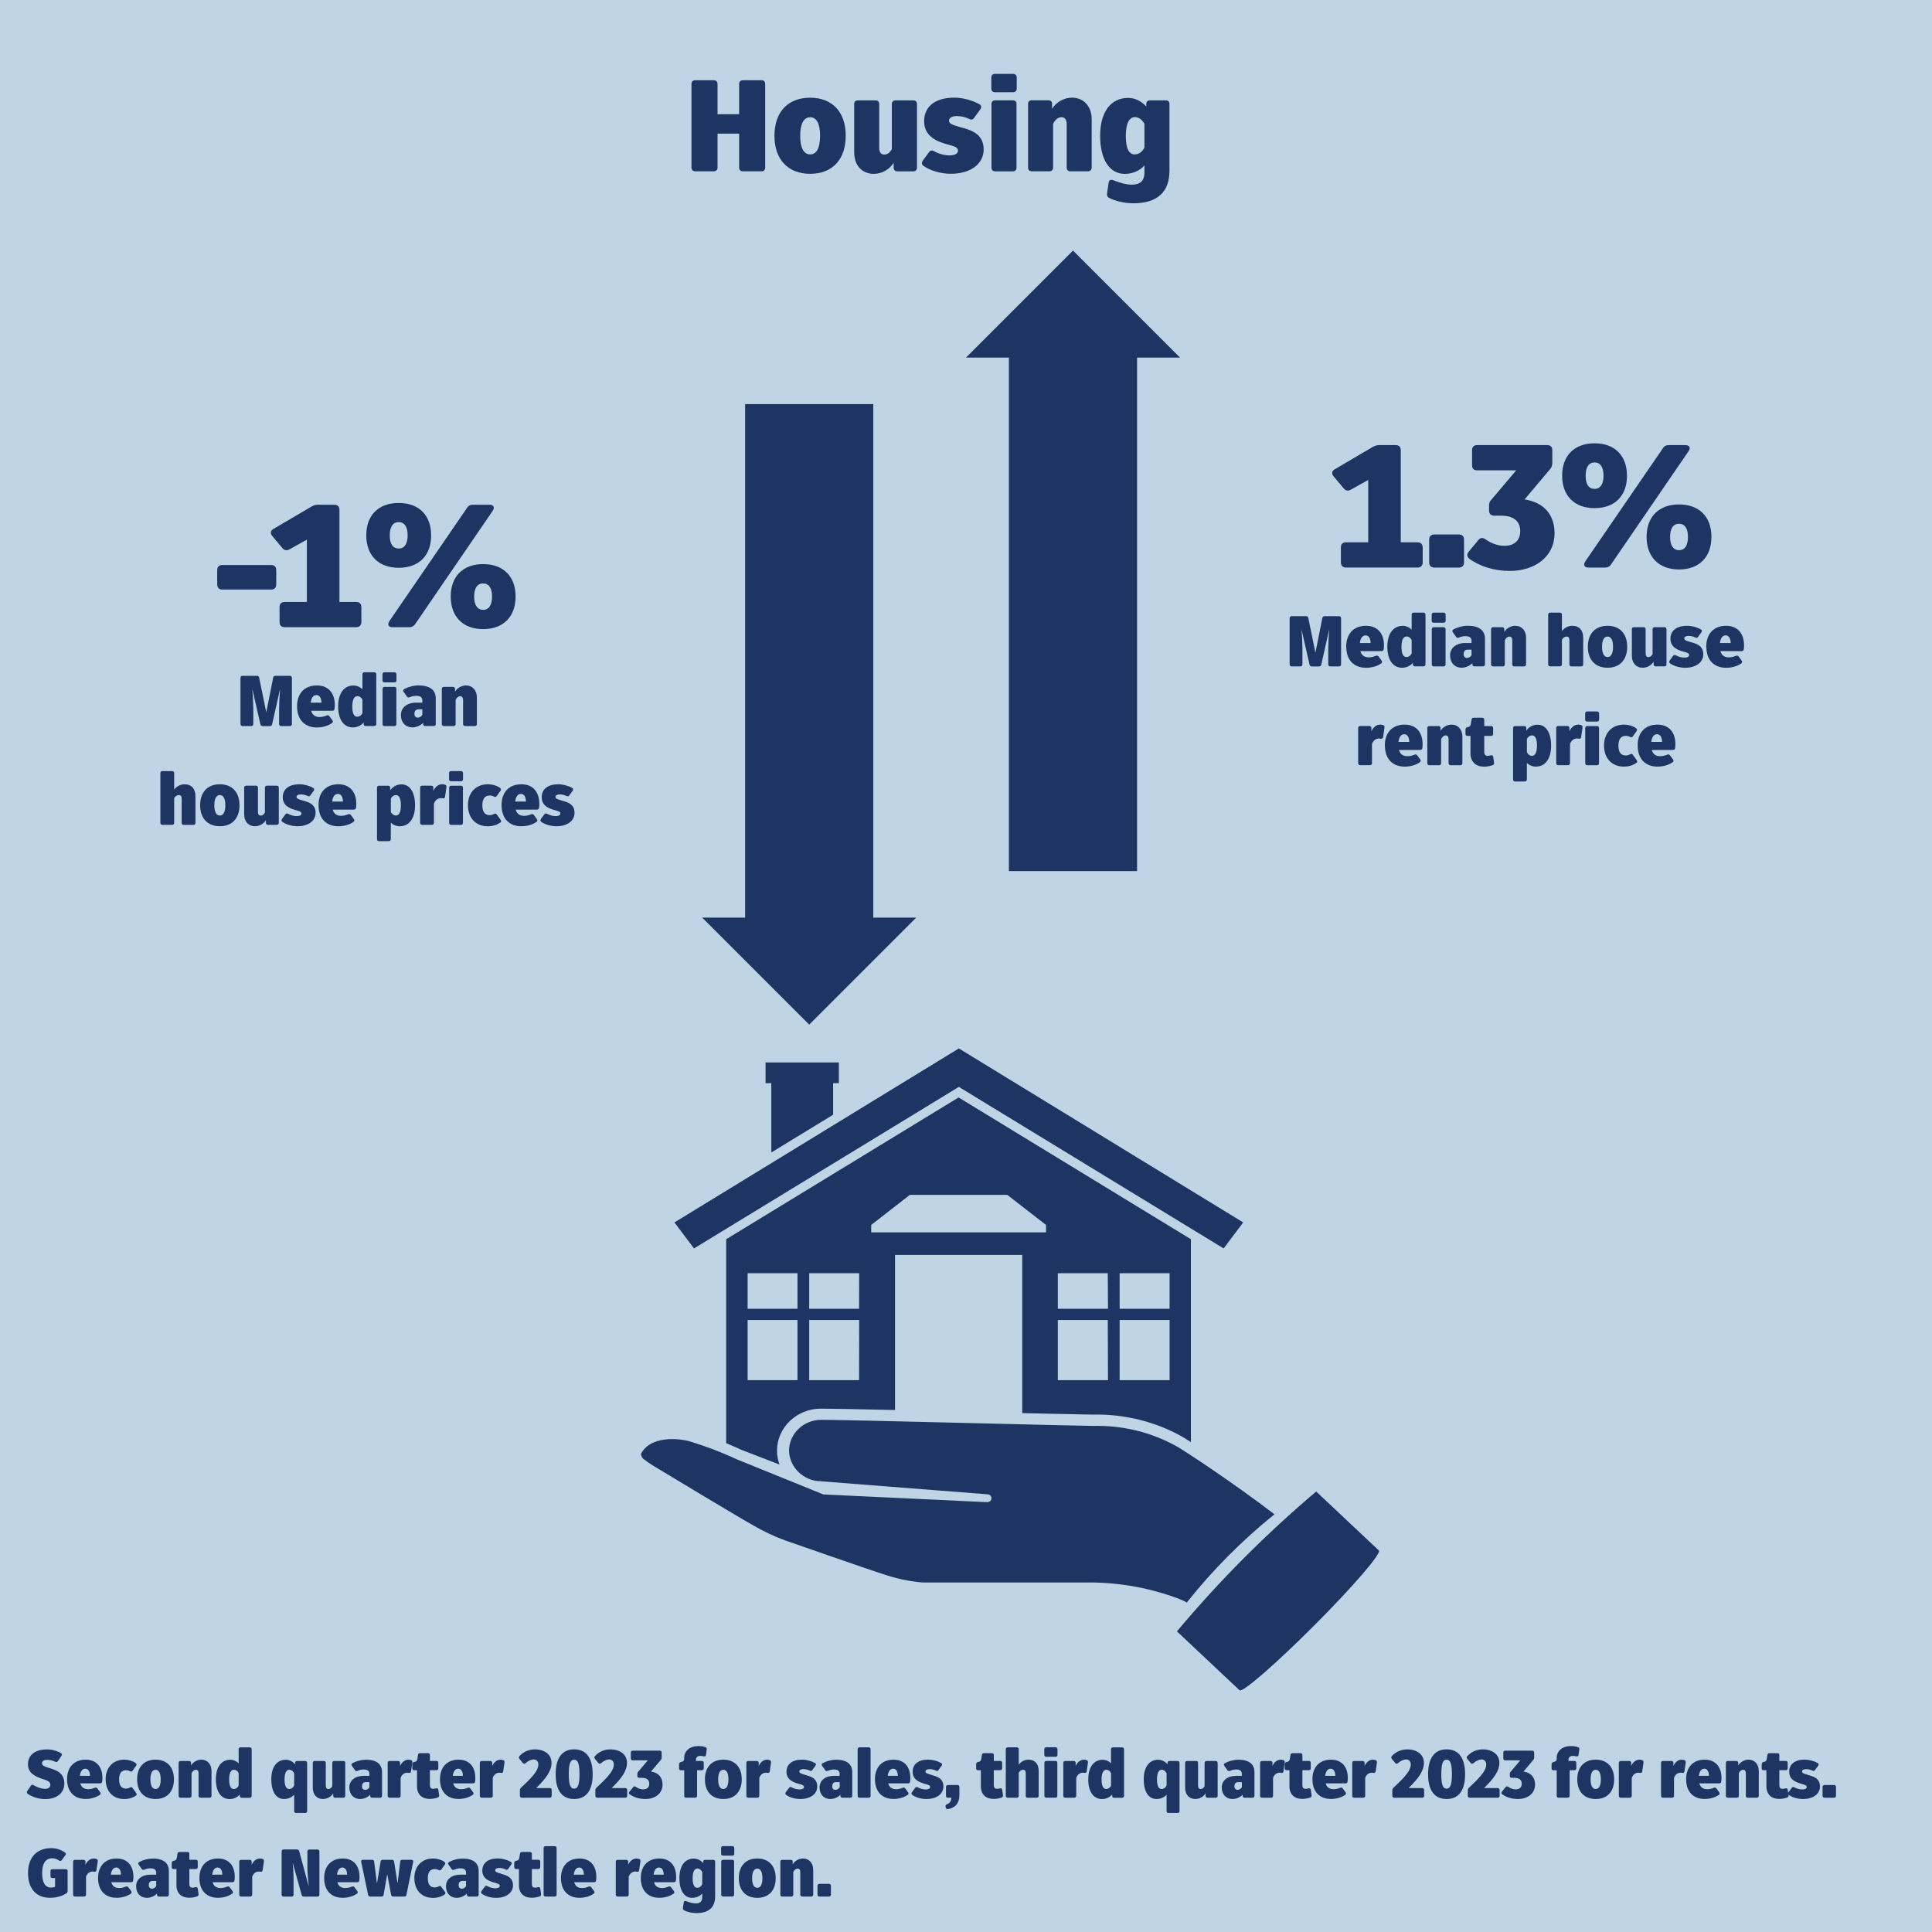 <?xml version="1.0" encoding="UTF-8"?>
<svg id="Layer_1" data-name="Layer 1" xmlns="http://www.w3.org/2000/svg" viewBox="0 0 430.06 430.06">
  <defs>
    <style>
      .cls-1 {
        fill: #bfd4e4;
      }

      .cls-1, .cls-2, .cls-3 {
        stroke-width: 0px;
      }

      .cls-2, .cls-3 {
        fill: #1e3564;
      }

      .cls-3 {
        fill-rule: evenodd;
      }
    </style>
  </defs>
  <rect class="cls-1" width="430.06" height="430.06"/>
  <g>
    <polygon class="cls-3" points="171.69 256.54 185.45 248.14 185.45 241.11 186.73 241.11 186.73 236.5 170.41 236.5 170.41 241.11 171.69 241.11 171.69 256.54 171.69 256.54 171.69 256.54"/>
    <path class="cls-3" d="m213.38,244.29l-51.73,31.56v45.4c1.33.54,2.44,1.05,3.26,1.43l8.61,3.33c-.37-.99-.55-2.03-.56-3.08,0-5.17,4.38-9.36,9.77-9.37,1.93,0,8.47.13,16.5.31v-34.53h28.32v35.22l15.62.33c7.04-.17,14,1.54,20.08,4.96l1.84,1.16v-45.16l-51.71-31.56h0Zm-35.86,62.93h-11.1v-13.39h11.1v13.39h0Zm0-15.89h-11.1v-7.92h11.1v7.92h0Zm13.71,15.89h-11.1v-13.39h11.12l-.02,13.39h0Zm0-15.89h-11.1v-7.92h11.12l-.02,7.92h0Zm41.61-18.66v1.65h-38.91v-1.65h0l8.61-6.7h21.67l8.63,6.7h0Zm13.8,34.55h-11.17v-13.39h11.12l.05,13.39h0Zm0-15.89h-11.17v-7.92h11.12l.05,7.92h0Zm13.71,15.89h-11.12v-13.39h11.12v13.39h0Zm0-15.89h-11.12v-7.92h11.12v7.92h0Z"/>
    <polygon class="cls-3" points="213.44 241.94 154.48 277.9 150.13 272.11 213.44 233.38 276.73 272.11 272.38 277.9 213.44 241.94 213.44 241.94 213.44 241.94"/>
    <path class="cls-3" d="m306.92,345.12l-13.94-13.11c-11.24,9.51-21.61,19.93-31,31.13l13.94,13.11c.65.6,8.11-5.9,16.69-14.49,8.58-8.6,15.01-16.04,14.32-16.64h-.01Z"/>
    <path class="cls-3" d="m264.17,356.73h0c5.73-7.22,12.28-13.81,19.52-19.65-9.42-7.21-19.92-14.07-21.66-15.07-5.67-3.18-12.16-4.78-18.73-4.6-3,0-54.35-1.36-60.49-1.36-3.96.01-7.17,3.1-7.17,6.9.1,3.33,2.63,6.14,6.05,6.7l38.25,2.99h0c.5.08.83.52.75,1-.06.37-.37.66-.75.72h-.67l-35.99-1.7-19.33-7.84c-3.41-1.59-6.94-2.93-10.56-4.02-1-.29-7.98-1.72-10.59,2.59-.26.42,0,.92.35,1.3,1.14.88,2.35,1.68,3.61,2.39,1.05.65,18.5,11.16,20.94,12.48,2.22,1.3,4.56,2.4,6.98,3.3,0,0,19.17,6.7,21.87,7.52,2.82.98,5.76,1.61,8.75,1.88h37.92c6.54.09,13.01,1.31,19.1,3.59.65.23,1.27.52,1.86.87h0Z"/>
  </g>
  <polygon class="cls-3" points="156.31 204.26 165.86 204.26 165.86 89.96 194.39 89.96 194.39 204.26 203.95 204.26 180.13 228.08 156.31 204.26 156.31 204.26"/>
  <polygon class="cls-3" points="262.67 79.6 253.11 79.6 253.11 193.9 224.58 193.9 224.58 79.6 215.03 79.6 238.85 55.78 262.67 79.6 262.67 79.6"/>
  <g>
    <path class="cls-2" d="m61.49,126.9v3.2c0,.7-.39,1.13-1.09,1.13h-10.92c-.7,0-1.13-.43-1.13-1.13v-3.2c0-.7.43-1.13,1.13-1.13h10.92c.7,0,1.09.43,1.09,1.13Z"/>
    <path class="cls-2" d="m80.44,135.13v3.35c0,.7-.43,1.13-1.13,1.13h-15.95c-.74,0-1.13-.43-1.13-1.13v-3.35c0-.74.39-1.13,1.13-1.13h4.95v-13.88l-3.9,2.18c-.62.35-1.13.19-1.56-.31l-2.26-2.69c-.47-.62-.39-1.17.27-1.56l8.5-4.99c.47-.27.9-.39,1.4-.39h3.71c.7,0,1.09.43,1.09,1.13v20.51h3.74c.7,0,1.13.39,1.13,1.13Z"/>
    <path class="cls-2" d="m81.53,119.18c0-4.49,2.73-7.22,7.22-7.22s7.22,2.73,7.22,7.22-2.73,7.21-7.22,7.21-7.22-2.77-7.22-7.21Zm9.52,20.44h-3.67c-.9,0-1.21-.58-.7-1.37l17.28-25.19c.31-.51.74-.7,1.33-.7h3.67c.9,0,1.25.58.7,1.37l-17.24,25.19c-.35.51-.78.7-1.36.7Zm-.31-20.44c0-1.91-.7-2.96-1.99-2.96s-1.99,1.05-1.99,2.96.7,2.92,1.99,2.92,1.99-1.05,1.99-2.92Zm9.59,13.61c0-4.49,2.73-7.22,7.22-7.22s7.22,2.73,7.22,7.22-2.73,7.25-7.22,7.25-7.22-2.77-7.22-7.25Zm9.2,0c0-1.87-.7-2.92-1.99-2.92s-1.99,1.05-1.99,2.92.7,2.96,1.99,2.96,1.99-1.05,1.99-2.96Z"/>
    <path class="cls-2" d="m53.53,161.16v-10.26c0-.29.18-.46.46-.46h3.2c.27,0,.45.13.5.42l1.58,7.71,1.54-7.71c.06-.29.24-.42.51-.42h3.2c.29,0,.46.18.46.46v10.26c0,.29-.18.46-.46.46h-1.94c-.29,0-.45-.18-.45-.46v-3.47c0-1.02.1-3.09.21-4.1h-.05l-1.71,7.62c-.06.27-.24.42-.51.42h-1.6c-.27,0-.45-.14-.51-.42l-1.74-7.62h-.05c.11,1.01.21,3.07.21,4.1v3.47c0,.29-.16.46-.46.46h-1.92c-.29,0-.46-.18-.46-.46Z"/>
    <path class="cls-2" d="m66.12,157.25c0-2.9,1.66-4.67,4.42-4.67,2.51,0,3.99,1.65,3.99,4.39,0,.26-.02.54-.06.83-.03.27-.21.42-.48.42h-4.72c.24.91.88,1.39,1.9,1.39.46,0,1.04-.13,1.52-.34.27-.11.46-.06.64.16l.66.9c.16.24.14.46-.08.62-.86.62-2.14.98-3.36.98-2.75,0-4.42-1.76-4.42-4.67Zm5.44-.83c-.02-1.07-.43-1.7-1.12-1.7s-1.14.58-1.28,1.7h2.4Z"/>
    <path class="cls-2" d="m75.27,157.25c0-2.9,1.3-4.66,3.44-4.66.7,0,1.44.32,1.97.83v-3.31c0-.29.18-.46.46-.46h2.16c.29,0,.46.18.46.46v11.04c0,.29-.18.46-.46.46h-1.89c-.29,0-.46-.18-.46-.46v-.32c-.58.67-1.46,1.09-2.4,1.09-2.03,0-3.28-1.76-3.28-4.67Zm5.41,1.5v-3.01c-.26-.5-.67-.78-1.14-.78-.72,0-1.12.82-1.12,2.32s.38,2.26,1.09,2.26c.5,0,.91-.29,1.17-.78Z"/>
    <path class="cls-2" d="m85.14,151.44v-1.33c0-.29.16-.46.46-.46h2.19c.29,0,.46.18.46.46v1.33c0,.3-.18.46-.46.46h-2.19c-.3,0-.46-.16-.46-.46Zm.02,9.72v-7.81c0-.29.18-.45.46-.45h2.16c.29,0,.45.16.45.45v7.81c0,.29-.16.46-.45.46h-2.16c-.29,0-.46-.18-.46-.46Z"/>
    <path class="cls-2" d="m97,155.52v5.63c0,.29-.16.46-.46.46h-1.89c-.29,0-.45-.18-.45-.46v-.26c-.62.64-1.55,1.02-2.4,1.02-1.54,0-2.56-1.1-2.56-2.75s1.36-2.75,3.39-2.75h1.38v-.5c0-.72-.46-1.02-1.39-1.02-.43,0-.96.11-1.39.3-.26.13-.46.1-.64-.14l-.74-1.02c-.18-.26-.13-.5.13-.64.91-.5,2.13-.82,3.17-.82,2.53,0,3.86,1.01,3.86,2.95Zm-2.99,2.38h-.88c-.56,0-.88.35-.88.99,0,.53.29.85.75.85.4,0,.77-.22,1.01-.62v-1.22Z"/>
    <path class="cls-2" d="m106.15,155.25v5.91c0,.29-.18.46-.46.46h-2.16c-.29,0-.45-.18-.45-.46v-5.38c0-.51-.24-.8-.64-.8s-.78.3-1.02.82v5.36c0,.29-.18.46-.46.46h-2.15c-.3,0-.46-.18-.46-.46v-7.81c0-.29.16-.45.46-.45h2.02c.29,0,.46.16.46.45v.61c.51-.85,1.5-1.38,2.43-1.38,1.47,0,2.43,1.09,2.43,2.67Z"/>
    <path class="cls-2" d="m43.51,177.25v5.91c0,.29-.18.46-.46.46h-2.16c-.29,0-.45-.18-.45-.46v-5.38c0-.54-.21-.8-.66-.8-.37,0-.75.24-1.01.7v5.47c0,.29-.18.46-.46.46h-2.15c-.3,0-.46-.18-.46-.46v-11.04c0-.29.16-.46.46-.46h2.15c.29,0,.46.18.46.46v3.65c.56-.74,1.42-1.18,2.31-1.18,1.54,0,2.43,1.01,2.43,2.67Z"/>
    <path class="cls-2" d="m53.31,179.25c0,2.91-1.65,4.67-4.37,4.67s-4.39-1.76-4.39-4.67,1.65-4.67,4.39-4.67,4.37,1.78,4.37,4.67Zm-3.15,0c0-1.47-.43-2.27-1.22-2.27s-1.23.8-1.23,2.27.43,2.29,1.23,2.29,1.22-.82,1.22-2.29Z"/>
    <path class="cls-2" d="m62.06,175.34v7.81c0,.29-.18.46-.46.46h-1.94c-.29,0-.46-.18-.46-.46v-.59c-.53.86-1.5,1.36-2.43,1.36-1.47,0-2.42-1.06-2.42-2.66v-5.92c0-.29.16-.45.46-.45h2.15c.3,0,.46.16.46.45v5.38c0,.54.22.83.62.83.37,0,.7-.24.93-.67v-5.54c0-.29.18-.45.46-.45h2.16c.29,0,.46.16.46.45Z"/>
    <path class="cls-2" d="m67.37,178.19c1.23.34,2.88.75,2.88,2.74,0,1.79-1.62,2.99-4.03,2.99-1.22,0-2.5-.37-3.35-.96-.24-.18-.27-.4-.1-.66l.75-1.02c.18-.24.38-.27.66-.11.54.3,1.26.5,1.86.5.66,0,1.06-.22,1.06-.56,0-.42-.38-.54-1.17-.75-1.18-.32-2.99-.9-2.99-2.88,0-1.83,1.38-2.9,3.7-2.9,1.01,0,2.19.3,3.07.8.27.14.3.38.13.64l-.75,1.02c-.16.26-.37.27-.62.14-.45-.22-1.01-.35-1.5-.35-.56,0-.96.22-.96.54,0,.43.45.54,1.38.82Z"/>
    <path class="cls-2" d="m70.9,179.25c0-2.9,1.66-4.67,4.42-4.67,2.51,0,3.99,1.65,3.99,4.39,0,.26-.02.54-.06.83-.03.27-.21.42-.48.42h-4.72c.24.91.88,1.39,1.9,1.39.46,0,1.04-.13,1.52-.34.27-.11.46-.06.64.16l.66.9c.16.24.14.46-.08.62-.86.62-2.14.98-3.36.98-2.75,0-4.42-1.76-4.42-4.67Zm5.44-.83c-.02-1.07-.43-1.7-1.12-1.7s-1.14.58-1.28,1.7h2.4Z"/>
    <path class="cls-2" d="m92.39,179.27c0,2.9-1.3,4.66-3.43,4.66-.7,0-1.44-.3-1.97-.82v3.67c0,.3-.18.46-.46.46h-2.15c-.3,0-.46-.16-.46-.46v-11.43c0-.29.16-.45.46-.45h2.02c.29,0,.46.16.46.45v.59c.51-.83,1.5-1.34,2.5-1.34,1.89,0,3.03,1.76,3.03,4.67Zm-3.15-.03c0-1.46-.38-2.26-1.09-2.26-.46,0-.88.27-1.15.78v2.99c.27.5.67.78,1.14.78.72,0,1.1-.82,1.1-2.3Z"/>
    <path class="cls-2" d="m99.37,175.26l-.3,2.08c-.05.3-.22.42-.48.37-.14-.03-.29-.05-.43-.05-.72,0-1.31.48-1.57,1.23v4.26c0,.29-.18.46-.46.46h-2.15c-.3,0-.46-.18-.46-.46v-7.81c0-.29.16-.45.46-.45h2.02c.29,0,.46.16.46.45v.72c.42-.93,1.15-1.49,1.98-1.49.21,0,.45.05.64.11.26.08.32.3.29.58Z"/>
    <path class="cls-2" d="m99.96,173.44v-1.33c0-.29.16-.46.46-.46h2.19c.29,0,.46.18.46.46v1.33c0,.3-.18.46-.46.46h-2.19c-.3,0-.46-.16-.46-.46Zm.02,9.72v-7.81c0-.29.18-.45.46-.45h2.16c.29,0,.45.16.45.45v7.81c0,.29-.16.46-.45.46h-2.16c-.29,0-.46-.18-.46-.46Z"/>
    <path class="cls-2" d="m104.16,179.25c0-2.82,1.78-4.67,4.42-4.67,1.01,0,2.02.3,2.72.8.24.19.27.4.1.66l-.85,1.18c-.18.22-.38.22-.64.08-.27-.16-.58-.22-.88-.22-1.1,0-1.66.72-1.66,2.18s.54,2.19,1.68,2.19c.29,0,.61-.1.88-.24.27-.16.46-.16.64.08l.85,1.18c.18.24.18.45-.03.61-.72.53-1.74.85-2.8.85-2.67,0-4.42-1.84-4.42-4.67Z"/>
    <path class="cls-2" d="m111.64,179.25c0-2.9,1.66-4.67,4.42-4.67,2.51,0,3.99,1.65,3.99,4.39,0,.26-.02.54-.06.83-.03.27-.21.42-.48.42h-4.72c.24.91.88,1.39,1.9,1.39.46,0,1.04-.13,1.52-.34.27-.11.46-.06.64.16l.66.9c.16.24.14.46-.08.62-.86.62-2.14.98-3.36.98-2.75,0-4.42-1.76-4.42-4.67Zm5.44-.83c-.02-1.07-.43-1.7-1.12-1.7s-1.14.58-1.28,1.7h2.4Z"/>
    <path class="cls-2" d="m125.01,178.19c1.23.34,2.88.75,2.88,2.74,0,1.79-1.62,2.99-4.03,2.99-1.22,0-2.5-.37-3.35-.96-.24-.18-.27-.4-.1-.66l.75-1.02c.18-.24.38-.27.66-.11.54.3,1.26.5,1.86.5.66,0,1.06-.22,1.06-.56,0-.42-.38-.54-1.17-.75-1.18-.32-2.99-.9-2.99-2.88,0-1.83,1.38-2.9,3.7-2.9,1.01,0,2.19.3,3.07.8.27.14.3.38.13.64l-.75,1.02c-.16.26-.37.27-.62.14-.45-.22-1.01-.35-1.5-.35-.56,0-.96.22-.96.54,0,.43.45.54,1.38.82Z"/>
  </g>
  <g>
    <path class="cls-2" d="m316.69,121.85v3.35c0,.7-.43,1.13-1.13,1.13h-15.95c-.74,0-1.13-.43-1.13-1.13v-3.35c0-.74.39-1.13,1.13-1.13h4.95v-13.88l-3.9,2.18c-.62.35-1.13.19-1.56-.31l-2.26-2.69c-.47-.62-.39-1.17.27-1.56l8.5-4.99c.47-.27.9-.39,1.4-.39h3.71c.7,0,1.09.43,1.09,1.13v20.51h3.74c.7,0,1.13.39,1.13,1.13Z"/>
    <path class="cls-2" d="m318.13,125.21v-5.11c0-.7.43-1.13,1.13-1.13h5.5c.7,0,1.13.43,1.13,1.13v5.11c0,.7-.43,1.13-1.13,1.13h-5.5c-.7,0-1.13-.43-1.13-1.13Z"/>
    <path class="cls-2" d="m327.06,124.35c-.55-.43-.58-1.01-.12-1.56l2.14-2.57c.43-.58.98-.58,1.6-.16,1.25.9,2.81,1.44,4.21,1.44,2.03,0,3.51-1.05,3.51-3.28s-1.52-3.43-4.25-3.43h-1.52c-.7,0-1.17-.39-1.17-1.13v-1.05c0-.58.12-.97.51-1.37l5.54-6.55h-8.74c-.7,0-1.09-.39-1.09-1.13v-3.35c0-.7.39-1.13,1.09-1.13h15.68c.7,0,1.09.43,1.09,1.13v2.85c0,.58-.16.98-.51,1.4l-5.66,6.71c4.29.66,6.67,3.39,6.67,7.53,0,5.3-4.45,8.39-9.98,8.39-3.39,0-6.71-1.01-9.01-2.73Z"/>
    <path class="cls-2" d="m347.73,105.9c0-4.49,2.73-7.22,7.22-7.22s7.21,2.73,7.21,7.22-2.73,7.21-7.21,7.21-7.22-2.77-7.22-7.21Zm9.52,20.44h-3.67c-.9,0-1.21-.58-.7-1.37l17.28-25.19c.31-.51.74-.7,1.33-.7h3.67c.9,0,1.25.58.7,1.37l-17.24,25.19c-.35.51-.78.7-1.37.7Zm-.31-20.44c0-1.91-.7-2.96-1.99-2.96s-1.99,1.05-1.99,2.96.7,2.92,1.99,2.92,1.99-1.05,1.99-2.92Zm9.59,13.61c0-4.49,2.73-7.22,7.22-7.22s7.21,2.73,7.21,7.22-2.73,7.25-7.21,7.25-7.22-2.77-7.22-7.25Zm9.21,0c0-1.87-.7-2.92-1.99-2.92s-1.99,1.05-1.99,2.92.7,2.96,1.99,2.96,1.99-1.05,1.99-2.96Z"/>
    <path class="cls-2" d="m287.07,147.88v-10.26c0-.29.18-.46.46-.46h3.2c.27,0,.45.13.5.42l1.58,7.71,1.54-7.71c.06-.29.24-.42.51-.42h3.2c.29,0,.46.18.46.46v10.26c0,.29-.18.46-.46.46h-1.94c-.29,0-.45-.18-.45-.46v-3.47c0-1.02.1-3.09.21-4.1h-.05l-1.71,7.62c-.06.27-.24.42-.51.42h-1.6c-.27,0-.45-.14-.51-.42l-1.74-7.62h-.05c.11,1.01.21,3.07.21,4.1v3.47c0,.29-.16.46-.46.46h-1.92c-.29,0-.46-.18-.46-.46Z"/>
    <path class="cls-2" d="m299.66,143.97c0-2.9,1.66-4.67,4.42-4.67,2.51,0,3.99,1.65,3.99,4.39,0,.26-.02.54-.06.83-.03.27-.21.42-.48.42h-4.72c.24.91.88,1.39,1.91,1.39.46,0,1.04-.13,1.52-.34.27-.11.46-.06.64.16l.66.9c.16.24.14.46-.08.62-.86.62-2.14.98-3.36.98-2.75,0-4.42-1.76-4.42-4.67Zm5.44-.83c-.02-1.07-.43-1.7-1.12-1.7s-1.14.58-1.28,1.7h2.4Z"/>
    <path class="cls-2" d="m308.82,143.97c0-2.9,1.3-4.66,3.44-4.66.7,0,1.44.32,1.97.83v-3.31c0-.29.18-.46.46-.46h2.16c.29,0,.46.18.46.46v11.04c0,.29-.18.46-.46.46h-1.89c-.29,0-.46-.18-.46-.46v-.32c-.58.67-1.46,1.09-2.4,1.09-2.03,0-3.28-1.76-3.28-4.67Zm5.41,1.5v-3.01c-.26-.5-.67-.78-1.14-.78-.72,0-1.12.82-1.12,2.32s.38,2.26,1.09,2.26c.5,0,.91-.29,1.17-.78Z"/>
    <path class="cls-2" d="m318.69,138.16v-1.33c0-.29.16-.46.46-.46h2.19c.29,0,.46.18.46.46v1.33c0,.3-.18.46-.46.46h-2.19c-.3,0-.46-.16-.46-.46Zm.02,9.72v-7.81c0-.29.18-.45.46-.45h2.16c.29,0,.45.16.45.45v7.81c0,.29-.16.46-.45.46h-2.16c-.29,0-.46-.18-.46-.46Z"/>
    <path class="cls-2" d="m330.55,142.24v5.63c0,.29-.16.46-.46.46h-1.89c-.29,0-.45-.18-.45-.46v-.26c-.62.64-1.55,1.02-2.4,1.02-1.54,0-2.56-1.1-2.56-2.75s1.36-2.75,3.39-2.75h1.38v-.5c0-.72-.46-1.02-1.39-1.02-.43,0-.96.11-1.39.3-.26.13-.46.1-.64-.14l-.74-1.02c-.18-.26-.13-.5.13-.64.91-.5,2.13-.82,3.17-.82,2.53,0,3.86,1.01,3.86,2.95Zm-2.99,2.38h-.88c-.56,0-.88.35-.88.99,0,.53.29.85.75.85.4,0,.77-.22,1.01-.62v-1.22Z"/>
    <path class="cls-2" d="m339.7,141.97v5.91c0,.29-.18.46-.46.46h-2.16c-.29,0-.45-.18-.45-.46v-5.38c0-.51-.24-.8-.64-.8s-.78.3-1.02.82v5.36c0,.29-.18.46-.46.46h-2.14c-.3,0-.46-.18-.46-.46v-7.81c0-.29.16-.45.46-.45h2.02c.29,0,.46.16.46.45v.61c.51-.85,1.5-1.38,2.43-1.38,1.47,0,2.43,1.09,2.43,2.67Z"/>
    <path class="cls-2" d="m352.42,141.97v5.91c0,.29-.18.46-.46.46h-2.16c-.29,0-.45-.18-.45-.46v-5.38c0-.54-.21-.8-.66-.8-.37,0-.75.24-1.01.7v5.47c0,.29-.18.46-.46.46h-2.14c-.3,0-.46-.18-.46-.46v-11.04c0-.29.16-.46.46-.46h2.14c.29,0,.46.18.46.46v3.65c.56-.74,1.42-1.18,2.31-1.18,1.54,0,2.43,1.01,2.43,2.67Z"/>
    <path class="cls-2" d="m362.21,143.97c0,2.91-1.65,4.67-4.37,4.67s-4.39-1.76-4.39-4.67,1.65-4.67,4.39-4.67,4.37,1.78,4.37,4.67Zm-3.15,0c0-1.47-.43-2.27-1.22-2.27s-1.23.8-1.23,2.27.43,2.29,1.23,2.29,1.22-.82,1.22-2.29Z"/>
    <path class="cls-2" d="m370.96,140.06v7.81c0,.29-.18.46-.46.46h-1.94c-.29,0-.46-.18-.46-.46v-.59c-.53.86-1.5,1.36-2.43,1.36-1.47,0-2.42-1.06-2.42-2.66v-5.92c0-.29.16-.45.46-.45h2.14c.3,0,.46.16.46.45v5.38c0,.54.22.83.62.83.37,0,.7-.24.93-.67v-5.54c0-.29.18-.45.46-.45h2.16c.29,0,.46.16.46.45Z"/>
    <path class="cls-2" d="m376.27,142.91c1.23.34,2.88.75,2.88,2.74,0,1.79-1.62,2.99-4.03,2.99-1.22,0-2.5-.37-3.35-.96-.24-.18-.27-.4-.1-.66l.75-1.02c.18-.24.38-.27.66-.11.54.3,1.26.5,1.86.5.66,0,1.06-.22,1.06-.56,0-.42-.38-.54-1.17-.75-1.18-.32-2.99-.9-2.99-2.88,0-1.83,1.38-2.9,3.7-2.9,1.01,0,2.19.3,3.07.8.27.14.3.38.13.64l-.75,1.02c-.16.26-.37.27-.62.14-.45-.22-1.01-.35-1.5-.35-.56,0-.96.22-.96.54,0,.43.45.54,1.38.82Z"/>
    <path class="cls-2" d="m379.81,143.97c0-2.9,1.66-4.67,4.42-4.67,2.51,0,3.99,1.65,3.99,4.39,0,.26-.02.54-.06.83-.03.27-.21.42-.48.42h-4.72c.24.91.88,1.39,1.91,1.39.46,0,1.04-.13,1.52-.34.27-.11.46-.06.64.16l.66.9c.16.24.14.46-.08.62-.86.62-2.14.98-3.36.98-2.75,0-4.42-1.76-4.42-4.67Zm5.44-.83c-.02-1.07-.43-1.7-1.12-1.7s-1.14.58-1.28,1.7h2.4Z"/>
    <path class="cls-2" d="m308.18,161.98l-.3,2.08c-.05.3-.22.42-.48.37-.14-.03-.29-.05-.43-.05-.72,0-1.31.48-1.57,1.23v4.26c0,.29-.18.46-.46.46h-2.15c-.3,0-.46-.18-.46-.46v-7.81c0-.29.16-.45.46-.45h2.02c.29,0,.46.16.46.45v.72c.42-.93,1.15-1.49,1.98-1.49.21,0,.45.05.64.11.26.08.32.3.29.58Z"/>
    <path class="cls-2" d="m308.26,165.97c0-2.9,1.66-4.67,4.42-4.67,2.51,0,3.99,1.65,3.99,4.39,0,.26-.02.54-.06.83-.03.27-.21.42-.48.42h-4.72c.24.91.88,1.39,1.91,1.39.46,0,1.04-.13,1.52-.34.27-.11.46-.06.64.16l.66.9c.16.24.14.46-.08.62-.86.62-2.14.98-3.36.98-2.75,0-4.42-1.76-4.42-4.67Zm5.44-.83c-.02-1.07-.43-1.7-1.12-1.7s-1.14.58-1.28,1.7h2.4Z"/>
    <path class="cls-2" d="m325.52,163.97v5.91c0,.29-.18.46-.46.46h-2.16c-.29,0-.45-.18-.45-.46v-5.38c0-.51-.24-.8-.64-.8s-.78.3-1.02.82v5.36c0,.29-.18.46-.46.46h-2.15c-.3,0-.46-.18-.46-.46v-7.81c0-.29.16-.45.46-.45h2.02c.29,0,.46.16.46.45v.61c.51-.85,1.5-1.38,2.43-1.38,1.47,0,2.43,1.09,2.43,2.67Z"/>
    <path class="cls-2" d="m327.33,167.62v-3.81h-.67c-.29,0-.45-.16-.45-.46v-.94c0-.26.11-.45.37-.53l.3-.06c.29-.11.46-.21.54-.72l.14-.91c.05-.29.22-.42.51-.42h1.87c.29,0,.45.18.45.46v1.39h1.52c.3,0,.46.16.46.45v1.28c0,.3-.16.46-.46.46h-1.52v3.54c0,.64.27.9.77.9.19,0,.4-.05.67-.11.3-.08.51.03.56.34l.19,1.3c.05.29-.11.5-.43.59-.64.19-1.23.29-1.79.29-1.79,0-3.04-1.01-3.04-3.02Z"/>
    <path class="cls-2" d="m345.28,165.99c0,2.9-1.3,4.66-3.43,4.66-.7,0-1.44-.3-1.97-.82v3.67c0,.3-.18.46-.46.46h-2.15c-.3,0-.46-.16-.46-.46v-11.43c0-.29.16-.45.46-.45h2.02c.29,0,.46.16.46.45v.59c.51-.83,1.5-1.34,2.5-1.34,1.89,0,3.03,1.76,3.03,4.67Zm-3.15-.03c0-1.46-.38-2.26-1.09-2.26-.46,0-.88.27-1.15.78v2.99c.27.5.67.78,1.14.78.72,0,1.1-.82,1.1-2.3Z"/>
    <path class="cls-2" d="m352.26,161.98l-.3,2.08c-.05.3-.22.42-.48.37-.14-.03-.29-.05-.43-.05-.72,0-1.31.48-1.57,1.23v4.26c0,.29-.18.46-.46.46h-2.15c-.3,0-.46-.18-.46-.46v-7.81c0-.29.16-.45.46-.45h2.02c.29,0,.46.16.46.45v.72c.42-.93,1.15-1.49,1.98-1.49.21,0,.45.05.64.11.26.08.32.3.29.58Z"/>
    <path class="cls-2" d="m352.85,160.16v-1.33c0-.29.16-.46.46-.46h2.19c.29,0,.46.18.46.46v1.33c0,.3-.18.46-.46.46h-2.19c-.3,0-.46-.16-.46-.46Zm.02,9.72v-7.81c0-.29.18-.45.46-.45h2.16c.29,0,.45.16.45.45v7.81c0,.29-.16.46-.45.46h-2.16c-.29,0-.46-.18-.46-.46Z"/>
    <path class="cls-2" d="m357.05,165.97c0-2.82,1.78-4.67,4.42-4.67,1.01,0,2.02.3,2.72.8.24.19.27.4.1.66l-.85,1.18c-.18.22-.38.22-.64.08-.27-.16-.58-.22-.88-.22-1.1,0-1.66.72-1.66,2.18s.54,2.19,1.68,2.19c.29,0,.61-.1.88-.24.27-.16.46-.16.64.08l.85,1.18c.18.24.18.45-.03.61-.72.53-1.75.85-2.8.85-2.67,0-4.42-1.84-4.42-4.67Z"/>
    <path class="cls-2" d="m364.53,165.97c0-2.9,1.66-4.67,4.42-4.67,2.51,0,3.99,1.65,3.99,4.39,0,.26-.02.54-.06.83-.03.27-.21.42-.48.42h-4.72c.24.91.88,1.39,1.91,1.39.46,0,1.04-.13,1.52-.34.27-.11.46-.06.64.16l.66.9c.16.24.14.46-.08.62-.86.62-2.14.98-3.36.98-2.75,0-4.42-1.76-4.42-4.67Zm5.44-.83c-.02-1.07-.43-1.7-1.12-1.7s-1.14.58-1.28,1.7h2.4Z"/>
  </g>
  <g>
    <path class="cls-2" d="m6.16,399.29c-.23-.17-.24-.39-.09-.62l.81-1.18c.15-.21.35-.27.58-.12.75.45,1.8.83,2.54.83s1.19-.3,1.2-.88c0-.77-.61-.96-1.81-1.35-1.41-.5-3.16-1.18-3.16-3.25s1.6-3.3,4.26-3.3c1.08,0,2.26.32,3.09.83.24.15.27.36.1.6l-.78,1.16c-.13.22-.34.25-.58.15-.57-.25-1.23-.42-1.78-.42-.75,0-1.19.28-1.19.73,0,.55.5.74,1.59,1.08,1.44.43,3.39,1.05,3.38,3.43,0,2.36-1.95,3.5-4.26,3.5-1.35,0-2.79-.42-3.88-1.17Z"/>
    <path class="cls-2" d="m14.93,396.08c0-2.71,1.56-4.38,4.14-4.38,2.35,0,3.73,1.54,3.73,4.11,0,.24-.01.51-.06.78-.03.25-.19.39-.45.39h-4.42c.23.85.82,1.3,1.78,1.3.44,0,.98-.12,1.43-.32.25-.1.43-.06.6.15l.62.84c.15.23.13.44-.08.58-.81.58-2.01.92-3.15.92-2.58,0-4.14-1.65-4.14-4.38Zm5.1-.78c-.01-1-.4-1.59-1.05-1.59s-1.06.54-1.2,1.59h2.25Z"/>
    <path class="cls-2" d="m23.51,396.08c0-2.64,1.67-4.38,4.14-4.38.95,0,1.89.29,2.55.75.22.18.25.38.09.62l-.79,1.11c-.17.21-.36.21-.6.08-.25-.15-.54-.21-.83-.21-1.03,0-1.56.67-1.56,2.04s.51,2.05,1.57,2.05c.27,0,.57-.09.83-.22.25-.15.44-.15.6.08l.8,1.11c.16.23.16.42-.03.57-.67.5-1.63.79-2.62.79-2.5,0-4.14-1.72-4.14-4.38Z"/>
    <path class="cls-2" d="m38.72,396.08c0,2.73-1.54,4.38-4.09,4.38s-4.11-1.65-4.11-4.38,1.54-4.38,4.11-4.38,4.09,1.67,4.09,4.38Zm-2.95,0c0-1.38-.41-2.13-1.14-2.13s-1.15.75-1.15,2.13.4,2.15,1.15,2.15,1.14-.77,1.14-2.15Z"/>
    <path class="cls-2" d="m47.08,394.2v5.54c0,.27-.17.43-.43.43h-2.03c-.27,0-.42-.17-.42-.43v-5.04c0-.48-.22-.75-.6-.75s-.74.29-.96.76v5.03c0,.27-.17.43-.44.43h-2.01c-.28,0-.43-.17-.43-.43v-7.32c0-.27.15-.42.43-.42h1.89c.27,0,.44.15.44.42v.57c.48-.79,1.41-1.29,2.28-1.29,1.38,0,2.28,1.02,2.28,2.5Z"/>
    <path class="cls-2" d="m48.05,396.08c0-2.71,1.21-4.36,3.22-4.36.66,0,1.35.3,1.85.78v-3.1c0-.27.17-.44.44-.44h2.02c.27,0,.44.17.44.44v10.35c0,.27-.17.43-.44.43h-1.77c-.27,0-.44-.17-.44-.43v-.3c-.54.63-1.36,1.02-2.25,1.02-1.9,0-3.07-1.65-3.07-4.38Zm5.07,1.41v-2.82c-.24-.46-.63-.73-1.06-.73-.67,0-1.05.76-1.05,2.17s.36,2.12,1.02,2.12c.47,0,.85-.27,1.1-.74Z"/>
    <path class="cls-2" d="m65.48,403.13v-3.64c-.54.63-1.38.97-2.26.97-1.75,0-2.83-1.65-2.83-4.38s1.21-4.36,3.23-4.36c.78,0,1.56.39,2.08,1v-.3c0-.27.15-.42.42-.42h1.81c.29,0,.44.15.44.42v10.71c0,.29-.15.43-.44.43h-2.01c-.27,0-.44-.15-.44-.43Zm0-5.68v-2.73c-.25-.48-.65-.78-1.09-.78-.67,0-1.05.76-1.05,2.17s.36,2.12,1.02,2.12c.47,0,.87-.27,1.12-.78Z"/>
    <path class="cls-2" d="m76.85,392.42v7.32c0,.27-.17.43-.44.43h-1.81c-.27,0-.43-.17-.43-.43v-.55c-.5.81-1.41,1.27-2.28,1.27-1.38,0-2.26-.99-2.26-2.49v-5.55c0-.27.15-.42.44-.42h2.01c.29,0,.44.15.44.42v5.04c0,.51.21.78.58.78.34,0,.66-.23.87-.63v-5.19c0-.27.17-.42.44-.42h2.02c.27,0,.44.15.44.42Z"/>
    <path class="cls-2" d="m85.04,394.46v5.28c0,.27-.15.43-.44.43h-1.77c-.27,0-.42-.17-.42-.43v-.24c-.58.6-1.46.96-2.25.96-1.44,0-2.4-1.04-2.4-2.58s1.27-2.58,3.18-2.58h1.29v-.46c0-.67-.44-.96-1.3-.96-.41,0-.9.11-1.31.29-.24.12-.44.09-.6-.13l-.69-.96c-.17-.24-.12-.46.12-.6.85-.47,2-.77,2.97-.77,2.37,0,3.62.95,3.62,2.76Zm-2.81,2.24h-.82c-.53,0-.83.33-.83.93,0,.5.27.79.71.79.38,0,.72-.21.94-.58v-1.14Z"/>
    <path class="cls-2" d="m91.79,392.34l-.29,1.95c-.04.29-.21.39-.45.35-.13-.03-.27-.04-.4-.04-.67,0-1.23.45-1.47,1.15v3.99c0,.27-.17.43-.44.43h-2.01c-.28,0-.43-.17-.43-.43v-7.32c0-.27.15-.42.43-.42h1.89c.27,0,.44.15.44.42v.68c.39-.87,1.08-1.4,1.86-1.4.19,0,.42.04.6.11.24.08.3.29.27.54Z"/>
    <path class="cls-2" d="m92.83,397.62v-3.57h-.63c-.27,0-.42-.15-.42-.44v-.88c0-.24.1-.42.35-.5l.28-.06c.27-.11.44-.2.51-.67l.13-.86c.04-.27.21-.39.48-.39h1.75c.27,0,.42.17.42.43v1.3h1.43c.28,0,.44.15.44.42v1.2c0,.29-.15.44-.44.44h-1.43v3.31c0,.6.26.84.72.84.18,0,.38-.04.63-.1.29-.08.48.03.52.31l.18,1.21c.04.27-.1.46-.4.56-.6.18-1.16.27-1.68.27-1.68,0-2.85-.95-2.85-2.83Z"/>
    <path class="cls-2" d="m97.94,396.08c0-2.71,1.56-4.38,4.14-4.38,2.35,0,3.73,1.54,3.73,4.11,0,.24-.01.51-.06.78-.03.25-.19.39-.45.39h-4.42c.23.85.82,1.3,1.78,1.3.44,0,.98-.12,1.43-.32.25-.1.43-.06.6.15l.62.84c.15.23.13.44-.08.58-.81.58-2.01.92-3.15.92-2.58,0-4.14-1.65-4.14-4.38Zm5.1-.78c-.01-1-.4-1.59-1.05-1.59s-1.06.54-1.2,1.59h2.25Z"/>
    <path class="cls-2" d="m112.3,392.34l-.29,1.95c-.04.29-.21.39-.45.35-.13-.03-.27-.04-.4-.04-.67,0-1.23.45-1.47,1.15v3.99c0,.27-.17.43-.44.43h-2.01c-.28,0-.43-.17-.43-.43v-7.32c0-.27.15-.42.43-.42h1.89c.27,0,.44.15.44.42v.68c.39-.87,1.08-1.4,1.86-1.4.19,0,.42.04.6.11.24.08.3.29.27.54Z"/>
    <path class="cls-2" d="m122.81,398.45v1.29c0,.27-.17.43-.44.43h-6.21c-.27,0-.43-.17-.43-.43v-1.23c0-.22.07-.38.22-.54,1.59-1.54,3.89-3.51,3.89-5.2,0-.67-.42-1.12-1.04-1.12-.54,0-1.21.3-1.81.83-.23.18-.44.18-.61-.05l-.75-.9c-.17-.2-.18-.41-.02-.6.94-1.07,2.25-1.52,3.45-1.52,2.22,0,3.71,1.19,3.71,2.99s-1.2,3.45-3.42,5.62h3.03c.27,0,.44.15.44.44Z"/>
    <path class="cls-2" d="m131.93,394.94c0,3.58-1.42,5.52-4.12,5.52s-4.12-1.93-4.12-5.52,1.42-5.54,4.12-5.54,4.12,1.94,4.12,5.54Zm-2.94,0c0-2.33-.35-3.24-1.19-3.24s-1.19.92-1.19,3.24.35,3.22,1.19,3.22,1.19-.92,1.19-3.22Z"/>
    <path class="cls-2" d="m139.61,398.45v1.29c0,.27-.17.43-.44.43h-6.21c-.27,0-.43-.17-.43-.43v-1.23c0-.22.07-.38.22-.54,1.59-1.54,3.89-3.51,3.89-5.2,0-.67-.42-1.12-1.04-1.12-.54,0-1.21.3-1.81.83-.23.18-.44.18-.61-.05l-.75-.9c-.17-.2-.18-.41-.02-.6.94-1.07,2.25-1.52,3.45-1.52,2.22,0,3.71,1.19,3.71,2.99s-1.2,3.45-3.42,5.62h3.03c.27,0,.44.15.44.44Z"/>
    <path class="cls-2" d="m140.16,399.41c-.21-.17-.23-.39-.04-.6l.82-.99c.17-.23.38-.23.62-.06.48.35,1.08.56,1.62.56.78,0,1.35-.41,1.35-1.26s-.58-1.32-1.63-1.32h-.58c-.27,0-.45-.15-.45-.44v-.4c0-.23.04-.38.2-.53l2.13-2.52h-3.36c-.27,0-.42-.15-.42-.44v-1.29c0-.27.15-.43.42-.43h6.03c.27,0,.42.17.42.43v1.1c0,.22-.06.38-.2.54l-2.17,2.58c1.65.26,2.56,1.31,2.56,2.9,0,2.04-1.71,3.22-3.84,3.22-1.3,0-2.58-.39-3.46-1.05Z"/>
    <path class="cls-2" d="m152.31,399.74v-5.68h-.71c-.27,0-.44-.15-.44-.44v-.88c0-.24.12-.42.36-.5l.3-.08c.34-.1.48-.28.48-.64v-.2c0-1.6,1.29-2.65,3.19-2.65.52,0,1.09.09,1.54.24.24.08.33.27.29.53l-.17,1.2c-.04.3-.24.39-.53.31-.22-.06-.48-.09-.73-.09-.63,0-.97.32-.97.88v.25h1.3c.27,0,.44.15.44.42v1.2c0,.27-.17.44-.44.44h-1.05v5.68c0,.27-.17.43-.44.43h-2.02c-.27,0-.42-.17-.42-.43Z"/>
    <path class="cls-2" d="m165.11,396.08c0,2.73-1.54,4.38-4.09,4.38s-4.11-1.65-4.11-4.38,1.54-4.38,4.11-4.38,4.09,1.67,4.09,4.38Zm-2.96,0c0-1.38-.4-2.13-1.14-2.13s-1.15.75-1.15,2.13.4,2.15,1.15,2.15,1.14-.77,1.14-2.15Z"/>
    <path class="cls-2" d="m171.63,392.34l-.28,1.95c-.05.29-.21.39-.45.35-.14-.03-.27-.04-.41-.04-.67,0-1.23.45-1.47,1.15v3.99c0,.27-.17.43-.44.43h-2.01c-.29,0-.43-.17-.43-.43v-7.32c0-.27.15-.42.43-.42h1.89c.27,0,.43.15.43.42v.68c.39-.87,1.08-1.4,1.86-1.4.2,0,.42.04.6.11.24.08.3.29.27.54Z"/>
    <path class="cls-2" d="m179.22,395.09c1.16.32,2.7.71,2.7,2.57,0,1.68-1.52,2.8-3.78,2.8-1.14,0-2.34-.34-3.13-.9-.23-.17-.25-.38-.09-.62l.71-.96c.17-.23.36-.25.61-.11.51.29,1.19.46,1.74.46.62,0,.99-.21.99-.52,0-.39-.36-.51-1.09-.71-1.11-.3-2.81-.84-2.81-2.7,0-1.71,1.29-2.71,3.46-2.71.95,0,2.06.29,2.88.75.25.13.29.36.12.6l-.71.96c-.15.24-.34.25-.58.13-.42-.21-.94-.33-1.41-.33-.53,0-.9.21-.9.51,0,.41.42.51,1.29.76Z"/>
    <path class="cls-2" d="m189.71,394.46v5.28c0,.27-.15.43-.44.43h-1.77c-.27,0-.42-.17-.42-.43v-.24c-.58.6-1.46.96-2.25.96-1.44,0-2.4-1.04-2.4-2.58s1.28-2.58,3.18-2.58h1.29v-.46c0-.67-.44-.96-1.31-.96-.4,0-.9.11-1.3.29-.24.12-.43.09-.6-.13l-.69-.96c-.17-.24-.12-.46.12-.6.85-.47,2-.77,2.97-.77,2.37,0,3.62.95,3.62,2.76Zm-2.8,2.24h-.83c-.53,0-.83.33-.83.93,0,.5.27.79.71.79.38,0,.72-.21.95-.58v-1.14Z"/>
    <path class="cls-2" d="m190.91,399.74v-10.35c0-.27.15-.44.44-.44h2.01c.29,0,.43.17.43.44v10.35c0,.27-.15.43-.43.43h-2.01c-.29,0-.44-.17-.44-.43Z"/>
    <path class="cls-2" d="m194.76,396.08c0-2.71,1.56-4.38,4.14-4.38,2.36,0,3.74,1.54,3.74,4.11,0,.24-.02.51-.06.78-.03.25-.19.39-.45.39h-4.42c.23.85.83,1.3,1.79,1.3.44,0,.98-.12,1.42-.32.25-.1.44-.06.6.15l.61.84c.15.23.14.44-.07.58-.81.58-2.01.92-3.15.92-2.58,0-4.14-1.65-4.14-4.38Zm5.1-.78c-.01-1-.41-1.59-1.05-1.59s-1.07.54-1.2,1.59h2.25Z"/>
    <path class="cls-2" d="m207.3,395.09c1.16.32,2.7.71,2.7,2.57,0,1.68-1.52,2.8-3.78,2.8-1.14,0-2.34-.34-3.13-.9-.23-.17-.25-.38-.09-.62l.71-.96c.17-.23.36-.25.61-.11.51.29,1.19.46,1.74.46.62,0,.99-.21.99-.52,0-.39-.36-.51-1.09-.71-1.11-.3-2.81-.84-2.81-2.7,0-1.71,1.29-2.71,3.46-2.71.95,0,2.06.29,2.88.75.25.13.29.36.12.6l-.71.96c-.15.24-.34.25-.58.13-.42-.21-.94-.33-1.41-.33-.53,0-.9.21-.9.51,0,.41.42.51,1.29.76Z"/>
    <path class="cls-2" d="m211.01,397.34h2.12c.27,0,.43.17.43.44v1.86c0,1.74-.96,2.85-2.58,3.06-.27.04-.42-.11-.47-.38l-.03-.2c-.04-.27.09-.42.34-.51.6-.23.95-.74.97-1.44h-.79c-.27,0-.43-.17-.43-.43v-1.96c0-.27.17-.44.43-.44Z"/>
    <path class="cls-2" d="m218.34,397.62v-3.57h-.63c-.27,0-.42-.15-.42-.44v-.88c0-.24.11-.42.34-.5l.29-.06c.27-.11.44-.2.51-.67l.14-.86c.04-.27.21-.39.48-.39h1.75c.27,0,.42.17.42.43v1.3h1.42c.29,0,.44.15.44.42v1.2c0,.29-.15.44-.44.44h-1.42v3.31c0,.6.25.84.72.84.18,0,.38-.04.63-.1.28-.08.48.03.52.31l.18,1.21c.05.27-.1.46-.4.56-.6.18-1.16.27-1.68.27-1.68,0-2.85-.95-2.85-2.83Z"/>
    <path class="cls-2" d="m231.21,394.2v5.54c0,.27-.17.43-.43.43h-2.03c-.27,0-.42-.17-.42-.43v-5.04c0-.51-.19-.75-.62-.75-.34,0-.7.22-.94.66v5.13c0,.27-.17.43-.44.43h-2.01c-.29,0-.43-.17-.43-.43v-10.35c0-.27.15-.44.43-.44h2.01c.27,0,.44.17.44.44v3.42c.52-.69,1.33-1.11,2.16-1.11,1.44,0,2.28.95,2.28,2.5Z"/>
    <path class="cls-2" d="m232.46,390.63v-1.25c0-.27.15-.44.44-.44h2.05c.27,0,.44.17.44.44v1.25c0,.29-.17.43-.44.43h-2.05c-.29,0-.44-.15-.44-.43Zm.02,9.1v-7.32c0-.27.17-.42.43-.42h2.03c.27,0,.42.15.42.42v7.32c0,.27-.15.43-.42.43h-2.03c-.27,0-.43-.17-.43-.43Z"/>
    <path class="cls-2" d="m242.18,392.34l-.28,1.95c-.05.29-.21.39-.45.35-.13-.03-.27-.04-.41-.04-.67,0-1.23.45-1.47,1.15v3.99c0,.27-.17.43-.44.43h-2.01c-.29,0-.43-.17-.43-.43v-7.32c0-.27.15-.42.43-.42h1.89c.27,0,.43.15.43.42v.68c.39-.87,1.08-1.4,1.86-1.4.19,0,.42.04.6.11.24.08.3.29.27.54Z"/>
    <path class="cls-2" d="m242.25,396.08c0-2.71,1.21-4.36,3.22-4.36.66,0,1.35.3,1.84.78v-3.1c0-.27.17-.44.44-.44h2.02c.27,0,.44.17.44.44v10.35c0,.27-.17.43-.44.43h-1.77c-.27,0-.43-.17-.43-.43v-.3c-.54.63-1.37,1.02-2.25,1.02-1.91,0-3.08-1.65-3.08-4.38Zm5.07,1.41v-2.82c-.24-.46-.63-.73-1.06-.73-.67,0-1.05.76-1.05,2.17s.36,2.12,1.02,2.12c.46,0,.86-.27,1.09-.74Z"/>
    <path class="cls-2" d="m259.68,403.13v-3.64c-.54.63-1.38.97-2.26.97-1.75,0-2.83-1.65-2.83-4.38s1.21-4.36,3.22-4.36c.78,0,1.56.39,2.08,1v-.3c0-.27.15-.42.42-.42h1.82c.29,0,.43.15.43.42v10.71c0,.29-.15.43-.43.43h-2.01c-.27,0-.44-.15-.44-.43Zm0-5.68v-2.73c-.25-.48-.64-.78-1.09-.78-.67,0-1.05.76-1.05,2.17s.36,2.12,1.02,2.12c.46,0,.87-.27,1.12-.78Z"/>
    <path class="cls-2" d="m271.05,392.42v7.32c0,.27-.17.43-.44.43h-1.81c-.27,0-.44-.17-.44-.43v-.55c-.5.81-1.41,1.27-2.28,1.27-1.38,0-2.27-.99-2.27-2.49v-5.55c0-.27.15-.42.44-.42h2.01c.29,0,.43.15.43.42v5.04c0,.51.21.78.58.78.35,0,.66-.23.87-.63v-5.19c0-.27.17-.42.44-.42h2.02c.27,0,.44.15.44.42Z"/>
    <path class="cls-2" d="m279.24,394.46v5.28c0,.27-.15.43-.44.43h-1.77c-.27,0-.42-.17-.42-.43v-.24c-.58.6-1.46.96-2.25.96-1.44,0-2.4-1.04-2.4-2.58s1.28-2.58,3.18-2.58h1.29v-.46c0-.67-.44-.96-1.31-.96-.4,0-.9.11-1.3.29-.24.12-.43.09-.6-.13l-.69-.96c-.17-.24-.12-.46.12-.6.85-.47,2-.77,2.97-.77,2.37,0,3.62.95,3.62,2.76Zm-2.8,2.24h-.83c-.53,0-.83.33-.83.93,0,.5.27.79.71.79.38,0,.72-.21.95-.58v-1.14Z"/>
    <path class="cls-2" d="m285.99,392.34l-.28,1.95c-.05.29-.21.39-.45.35-.13-.03-.27-.04-.41-.04-.67,0-1.23.45-1.47,1.15v3.99c0,.27-.17.43-.44.43h-2.01c-.29,0-.43-.17-.43-.43v-7.32c0-.27.15-.42.43-.42h1.89c.27,0,.43.15.43.42v.68c.39-.87,1.08-1.4,1.86-1.4.19,0,.42.04.6.11.24.08.3.29.27.54Z"/>
    <path class="cls-2" d="m287.03,397.62v-3.57h-.63c-.27,0-.42-.15-.42-.44v-.88c0-.24.11-.42.34-.5l.29-.06c.27-.11.44-.2.51-.67l.14-.86c.04-.27.21-.39.48-.39h1.75c.27,0,.42.17.42.43v1.3h1.42c.29,0,.44.15.44.42v1.2c0,.29-.15.44-.44.44h-1.42v3.31c0,.6.25.84.72.84.18,0,.38-.04.63-.1.28-.08.48.03.52.31l.18,1.21c.05.27-.1.46-.4.56-.6.18-1.16.27-1.68.27-1.68,0-2.85-.95-2.85-2.83Z"/>
    <path class="cls-2" d="m292.14,396.08c0-2.71,1.56-4.38,4.14-4.38,2.36,0,3.74,1.54,3.74,4.11,0,.24-.02.51-.06.78-.03.25-.19.39-.45.39h-4.42c.23.85.83,1.3,1.79,1.3.44,0,.98-.12,1.42-.32.25-.1.44-.06.6.15l.61.84c.15.23.14.44-.07.58-.81.58-2.01.92-3.15.92-2.58,0-4.14-1.65-4.14-4.38Zm5.1-.78c-.01-1-.41-1.59-1.05-1.59s-1.07.54-1.2,1.59h2.25Z"/>
    <path class="cls-2" d="m306.5,392.34l-.28,1.95c-.05.29-.21.39-.45.35-.14-.03-.27-.04-.41-.04-.67,0-1.23.45-1.47,1.15v3.99c0,.27-.17.43-.44.43h-2.01c-.29,0-.43-.17-.43-.43v-7.32c0-.27.15-.42.43-.42h1.89c.27,0,.43.15.43.42v.68c.39-.87,1.08-1.4,1.86-1.4.2,0,.42.04.6.11.24.08.3.29.27.54Z"/>
    <path class="cls-2" d="m317.01,398.45v1.29c0,.27-.17.43-.43.43h-6.21c-.27,0-.44-.17-.44-.43v-1.23c0-.22.08-.38.23-.54,1.59-1.54,3.88-3.51,3.88-5.2,0-.67-.42-1.12-1.04-1.12-.54,0-1.21.3-1.82.83-.22.18-.43.18-.61-.05l-.75-.9c-.17-.2-.18-.41-.02-.6.95-1.07,2.25-1.52,3.45-1.52,2.22,0,3.71,1.19,3.71,2.99s-1.2,3.45-3.42,5.62h3.03c.27,0,.43.15.43.44Z"/>
    <path class="cls-2" d="m326.13,394.94c0,3.58-1.42,5.52-4.12,5.52s-4.12-1.93-4.12-5.52,1.42-5.54,4.12-5.54,4.12,1.94,4.12,5.54Zm-2.94,0c0-2.33-.34-3.24-1.18-3.24s-1.18.92-1.18,3.24.34,3.22,1.18,3.22,1.18-.92,1.18-3.22Z"/>
    <path class="cls-2" d="m333.81,398.45v1.29c0,.27-.17.43-.43.43h-6.21c-.27,0-.44-.17-.44-.43v-1.23c0-.22.08-.38.23-.54,1.59-1.54,3.88-3.51,3.88-5.2,0-.67-.42-1.12-1.04-1.12-.54,0-1.21.3-1.81.83-.23.18-.44.18-.62-.05l-.75-.9c-.17-.2-.18-.41-.02-.6.95-1.07,2.25-1.52,3.45-1.52,2.22,0,3.71,1.19,3.71,2.99s-1.2,3.45-3.42,5.62h3.03c.27,0,.43.15.43.44Z"/>
    <path class="cls-2" d="m334.37,399.41c-.21-.17-.23-.39-.05-.6l.83-.99c.17-.23.38-.23.62-.06.48.35,1.08.56,1.62.56.78,0,1.35-.41,1.35-1.26s-.58-1.32-1.63-1.32h-.58c-.27,0-.45-.15-.45-.44v-.4c0-.23.04-.38.2-.53l2.13-2.52h-3.36c-.27,0-.42-.15-.42-.44v-1.29c0-.27.15-.43.42-.43h6.03c.27,0,.42.17.42.43v1.1c0,.22-.06.38-.2.54l-2.17,2.58c1.65.26,2.57,1.31,2.57,2.9,0,2.04-1.71,3.22-3.84,3.22-1.31,0-2.58-.39-3.46-1.05Z"/>
    <path class="cls-2" d="m346.52,399.74v-5.68h-.71c-.27,0-.43-.15-.43-.44v-.88c0-.24.12-.42.36-.5l.3-.08c.34-.1.48-.28.48-.64v-.2c0-1.6,1.29-2.65,3.2-2.65.53,0,1.09.09,1.54.24.24.08.33.27.29.53l-.17,1.2c-.04.3-.24.39-.53.31-.22-.06-.48-.09-.73-.09-.63,0-.98.32-.98.88v.25h1.31c.27,0,.43.15.43.42v1.2c0,.27-.17.44-.43.44h-1.05v5.68c0,.27-.17.43-.43.43h-2.03c-.27,0-.42-.17-.42-.43Z"/>
    <path class="cls-2" d="m359.31,396.08c0,2.73-1.54,4.38-4.1,4.38s-4.11-1.65-4.11-4.38,1.54-4.38,4.11-4.38,4.1,1.67,4.1,4.38Zm-2.96,0c0-1.38-.41-2.13-1.14-2.13s-1.15.75-1.15,2.13.4,2.15,1.15,2.15,1.14-.77,1.14-2.15Z"/>
    <path class="cls-2" d="m365.84,392.34l-.28,1.95c-.05.29-.21.39-.45.35-.13-.03-.27-.04-.41-.04-.67,0-1.23.45-1.47,1.15v3.99c0,.27-.17.43-.44.43h-2.01c-.29,0-.43-.17-.43-.43v-7.32c0-.27.15-.42.43-.42h1.89c.27,0,.43.15.43.42v.68c.39-.87,1.08-1.4,1.86-1.4.19,0,.42.04.6.11.24.08.3.29.27.54Z"/>
    <path class="cls-2" d="m375.24,392.34l-.28,1.95c-.05.29-.21.39-.45.35-.13-.03-.27-.04-.41-.04-.67,0-1.23.45-1.47,1.15v3.99c0,.27-.17.43-.44.43h-2.01c-.29,0-.43-.17-.43-.43v-7.32c0-.27.15-.42.43-.42h1.89c.27,0,.43.15.43.42v.68c.39-.87,1.08-1.4,1.86-1.4.19,0,.42.04.6.11.24.08.3.29.27.54Z"/>
    <path class="cls-2" d="m375.32,396.08c0-2.71,1.56-4.38,4.14-4.38,2.36,0,3.74,1.54,3.74,4.11,0,.24-.02.51-.06.78-.03.25-.19.39-.45.39h-4.42c.23.85.83,1.3,1.79,1.3.44,0,.98-.12,1.42-.32.25-.1.44-.06.6.15l.61.84c.15.23.14.44-.07.58-.81.58-2.01.92-3.15.92-2.58,0-4.14-1.65-4.14-4.38Zm5.1-.78c-.01-1-.41-1.59-1.05-1.59s-1.06.54-1.2,1.59h2.25Z"/>
    <path class="cls-2" d="m391.5,394.2v5.54c0,.27-.17.43-.43.43h-2.03c-.27,0-.42-.17-.42-.43v-5.04c0-.48-.22-.75-.6-.75s-.74.29-.96.76v5.03c0,.27-.17.43-.44.43h-2.01c-.29,0-.43-.17-.43-.43v-7.32c0-.27.15-.42.43-.42h1.89c.27,0,.43.15.43.42v.57c.48-.79,1.41-1.29,2.28-1.29,1.38,0,2.28,1.02,2.28,2.5Z"/>
    <path class="cls-2" d="m393.2,397.62v-3.57h-.63c-.27,0-.42-.15-.42-.44v-.88c0-.24.11-.42.34-.5l.29-.06c.27-.11.44-.2.51-.67l.14-.86c.04-.27.21-.39.48-.39h1.75c.27,0,.42.17.42.43v1.3h1.42c.29,0,.44.15.44.42v1.2c0,.29-.15.44-.44.44h-1.42v3.31c0,.6.25.84.72.84.18,0,.38-.04.63-.1.28-.08.48.03.52.31l.18,1.21c.05.27-.1.46-.4.56-.6.18-1.16.27-1.68.27-1.68,0-2.85-.95-2.85-2.83Z"/>
    <path class="cls-2" d="m402.42,395.09c1.16.32,2.7.71,2.7,2.57,0,1.68-1.52,2.8-3.78,2.8-1.14,0-2.34-.34-3.13-.9-.23-.17-.25-.38-.09-.62l.71-.96c.17-.23.36-.25.61-.11.51.29,1.19.46,1.74.46.62,0,.99-.21.99-.52,0-.39-.36-.51-1.09-.71-1.11-.3-2.81-.84-2.81-2.7,0-1.71,1.29-2.71,3.46-2.71.95,0,2.06.29,2.88.75.25.13.29.36.12.6l-.71.96c-.15.24-.34.25-.58.13-.42-.21-.94-.33-1.41-.33-.53,0-.9.21-.9.51,0,.41.42.51,1.29.76Z"/>
    <path class="cls-2" d="m405.7,399.74v-1.96c0-.27.17-.44.44-.44h2.11c.27,0,.44.17.44.44v1.96c0,.27-.17.43-.44.43h-2.11c-.27,0-.44-.17-.44-.43Z"/>
    <path class="cls-2" d="m15.05,416.53v4.39c0,.21-.06.38-.24.51-.87.6-2.26,1.02-3.61,1.02-3.13,0-4.96-2-4.96-5.52s1.97-5.54,5.22-5.54c1.06,0,2.14.36,3,.98.23.15.25.38.09.6l-.8,1.09c-.16.23-.37.25-.61.09-.48-.34-.99-.5-1.5-.5-1.47,0-2.26,1.14-2.26,3.27s.67,3.25,1.96,3.25c.31,0,.65-.06.92-.17v-1.95h-.6c-.27,0-.42-.17-.42-.43v-1.11c0-.27.15-.43.42-.43h2.97c.29,0,.44.17.44.43Z"/>
    <path class="cls-2" d="m21.76,414.34l-.29,1.95c-.04.29-.21.39-.45.35-.13-.03-.27-.04-.4-.04-.67,0-1.23.45-1.47,1.15v3.99c0,.27-.17.43-.44.43h-2.01c-.28,0-.43-.17-.43-.43v-7.32c0-.27.15-.42.43-.42h1.89c.27,0,.44.15.44.42v.68c.39-.87,1.08-1.4,1.86-1.4.19,0,.42.04.6.11.24.08.3.29.27.54Z"/>
    <path class="cls-2" d="m21.83,418.08c0-2.71,1.56-4.38,4.14-4.38,2.35,0,3.73,1.54,3.73,4.11,0,.24-.01.51-.06.78-.03.25-.19.39-.45.39h-4.42c.23.85.82,1.3,1.78,1.3.44,0,.98-.12,1.43-.32.25-.1.44-.06.6.15l.62.84c.15.23.13.44-.08.58-.81.58-2.01.92-3.15.92-2.58,0-4.14-1.65-4.14-4.38Zm5.1-.78c-.01-1-.4-1.59-1.05-1.59s-1.06.54-1.2,1.59h2.25Z"/>
    <path class="cls-2" d="m37.58,416.46v5.28c0,.27-.15.43-.44.43h-1.77c-.27,0-.42-.17-.42-.43v-.24c-.58.6-1.46.96-2.25.96-1.44,0-2.4-1.04-2.4-2.58s1.27-2.58,3.18-2.58h1.29v-.46c0-.67-.44-.96-1.3-.96-.41,0-.9.11-1.31.29-.24.12-.44.09-.6-.13l-.69-.96c-.17-.24-.12-.46.12-.6.85-.47,2-.77,2.97-.77,2.37,0,3.62.95,3.62,2.76Zm-2.81,2.24h-.82c-.53,0-.83.33-.83.93,0,.5.27.79.71.79.38,0,.72-.21.94-.58v-1.14Z"/>
    <path class="cls-2" d="m39.28,419.62v-3.57h-.63c-.27,0-.42-.15-.42-.44v-.88c0-.24.1-.42.35-.5l.28-.06c.27-.11.44-.2.51-.67l.13-.86c.04-.27.21-.39.48-.39h1.75c.27,0,.42.17.42.43v1.3h1.43c.28,0,.44.15.44.42v1.2c0,.29-.15.44-.44.44h-1.43v3.31c0,.6.26.84.72.84.18,0,.38-.04.63-.1.29-.08.48.03.52.31l.18,1.21c.04.27-.1.46-.4.56-.6.18-1.16.27-1.68.27-1.68,0-2.85-.95-2.85-2.83Z"/>
    <path class="cls-2" d="m44.39,418.08c0-2.71,1.56-4.38,4.14-4.38,2.35,0,3.73,1.54,3.73,4.11,0,.24-.01.51-.06.78-.03.25-.19.39-.45.39h-4.42c.23.85.82,1.3,1.78,1.3.44,0,.98-.12,1.43-.32.25-.1.44-.06.6.15l.62.84c.15.23.13.44-.08.58-.81.58-2.01.92-3.15.92-2.58,0-4.14-1.65-4.14-4.38Zm5.1-.78c-.01-1-.4-1.59-1.05-1.59s-1.06.54-1.2,1.59h2.25Z"/>
    <path class="cls-2" d="m58.75,414.34l-.29,1.95c-.04.29-.21.39-.45.35-.13-.03-.27-.04-.4-.04-.67,0-1.23.45-1.47,1.15v3.99c0,.27-.17.43-.44.43h-2.01c-.28,0-.43-.17-.43-.43v-7.32c0-.27.15-.42.43-.42h1.89c.27,0,.44.15.44.42v.68c.39-.87,1.08-1.4,1.86-1.4.19,0,.42.04.6.11.24.08.3.29.27.54Z"/>
    <path class="cls-2" d="m62.69,421.74v-9.62c0-.27.17-.43.44-.43h2.97c.27,0,.42.12.5.38l2.08,7.68h.04c-.12-1.11-.27-2.71-.29-3.87v-3.75c0-.27.17-.43.44-.43h1.79c.28,0,.44.17.44.43v9.62c0,.27-.15.43-.44.43h-3.03c-.26,0-.42-.12-.48-.36l-1.94-7h-.04c.1.94.17,2.42.18,3.36v3.57c0,.27-.17.43-.44.43h-1.78c-.27,0-.44-.17-.44-.43Z"/>
    <path class="cls-2" d="m72.16,418.08c0-2.71,1.56-4.38,4.14-4.38,2.35,0,3.73,1.54,3.73,4.11,0,.24-.01.51-.06.78-.03.25-.19.39-.45.39h-4.42c.23.85.82,1.3,1.78,1.3.44,0,.98-.12,1.43-.32.25-.1.44-.06.6.15l.62.84c.15.23.13.44-.08.58-.81.58-2.01.92-3.15.92-2.58,0-4.14-1.65-4.14-4.38Zm5.1-.78c-.01-1-.4-1.59-1.05-1.59s-1.06.54-1.2,1.59h2.25Z"/>
    <path class="cls-2" d="m81.94,421.78l-1.54-7.32c-.06-.29.08-.47.38-.47h2.06c.27,0,.42.15.45.41l.6,4.75h.04l.79-4.77c.05-.27.21-.39.47-.39h2.07c.25,0,.44.14.46.39l.75,4.74h.04l.58-4.72c.03-.25.18-.41.45-.41h2.04c.3,0,.45.18.39.47l-1.5,7.32c-.04.25-.19.39-.45.39h-2.49c-.26,0-.42-.12-.47-.39l-.84-4.5h-.04l-.79,4.5c-.04.27-.21.39-.46.39h-2.52c-.25,0-.41-.15-.47-.39Z"/>
    <path class="cls-2" d="m92.23,418.08c0-2.64,1.67-4.38,4.14-4.38.95,0,1.89.29,2.55.75.22.18.25.38.09.62l-.79,1.11c-.17.21-.36.21-.6.08-.25-.15-.54-.21-.83-.21-1.03,0-1.56.67-1.56,2.04s.51,2.05,1.57,2.05c.27,0,.57-.09.83-.22.25-.15.44-.15.6.08l.8,1.11c.16.23.16.42-.03.57-.67.5-1.63.79-2.62.79-2.5,0-4.14-1.72-4.14-4.38Z"/>
    <path class="cls-2" d="m106.55,416.46v5.28c0,.27-.15.43-.44.43h-1.77c-.27,0-.42-.17-.42-.43v-.24c-.58.6-1.46.96-2.25.96-1.44,0-2.4-1.04-2.4-2.58s1.27-2.58,3.18-2.58h1.29v-.46c0-.67-.44-.96-1.3-.96-.41,0-.9.11-1.31.29-.24.12-.44.09-.6-.13l-.69-.96c-.17-.24-.12-.46.12-.6.85-.47,2-.77,2.97-.77,2.37,0,3.62.95,3.62,2.76Zm-2.81,2.24h-.82c-.53,0-.83.33-.83.93,0,.5.27.79.71.79.38,0,.72-.21.94-.58v-1.14Z"/>
    <path class="cls-2" d="m111.49,417.09c1.15.32,2.7.71,2.7,2.57,0,1.68-1.51,2.8-3.78,2.8-1.14,0-2.34-.34-3.13-.9-.23-.17-.25-.38-.09-.62l.71-.96c.17-.23.36-.25.62-.11.51.29,1.18.46,1.74.46.62,0,.99-.21.99-.52,0-.39-.36-.51-1.09-.71-1.11-.3-2.8-.84-2.8-2.7,0-1.71,1.29-2.71,3.46-2.71.94,0,2.05.29,2.88.75.25.13.28.36.12.6l-.7.96c-.15.24-.35.25-.58.13-.42-.21-.95-.33-1.41-.33-.52,0-.9.21-.9.51,0,.41.42.51,1.29.76Z"/>
    <path class="cls-2" d="m115.52,419.62v-3.57h-.63c-.27,0-.42-.15-.42-.44v-.88c0-.24.1-.42.35-.5l.28-.06c.27-.11.44-.2.51-.67l.13-.86c.04-.27.21-.39.48-.39h1.75c.27,0,.42.17.42.43v1.3h1.43c.28,0,.44.15.44.42v1.2c0,.29-.15.44-.44.44h-1.43v3.31c0,.6.26.84.72.84.18,0,.38-.04.63-.1.29-.08.48.03.52.31l.18,1.21c.04.27-.1.46-.4.56-.6.18-1.16.27-1.68.27-1.68,0-2.85-.95-2.85-2.83Z"/>
    <path class="cls-2" d="m121.01,421.74v-10.35c0-.27.15-.44.44-.44h2.01c.29,0,.44.17.44.44v10.35c0,.27-.15.43-.44.43h-2.01c-.29,0-.44-.17-.44-.43Z"/>
    <path class="cls-2" d="m124.87,418.08c0-2.71,1.56-4.38,4.14-4.38,2.35,0,3.73,1.54,3.73,4.11,0,.24-.01.51-.06.78-.03.25-.19.39-.45.39h-4.42c.23.85.82,1.3,1.78,1.3.44,0,.98-.12,1.43-.32.25-.1.44-.06.6.15l.62.84c.15.23.13.44-.08.58-.81.58-2.01.92-3.15.92-2.58,0-4.14-1.65-4.14-4.38Zm5.1-.78c-.01-1-.4-1.59-1.05-1.59s-1.06.54-1.2,1.59h2.25Z"/>
    <path class="cls-2" d="m142.56,414.34l-.29,1.95c-.04.29-.21.39-.45.35-.13-.03-.27-.04-.4-.04-.67,0-1.23.45-1.47,1.15v3.99c0,.27-.17.43-.44.43h-2.01c-.28,0-.43-.17-.43-.43v-7.32c0-.27.15-.42.43-.42h1.89c.27,0,.44.15.44.42v.68c.39-.87,1.08-1.4,1.86-1.4.19,0,.42.04.6.11.24.08.3.29.27.54Z"/>
    <path class="cls-2" d="m142.64,418.08c0-2.71,1.56-4.38,4.14-4.38,2.35,0,3.73,1.54,3.73,4.11,0,.24-.01.51-.06.78-.03.25-.19.39-.45.39h-4.42c.23.85.82,1.3,1.78,1.3.44,0,.98-.12,1.43-.32.25-.1.43-.06.6.15l.62.84c.15.23.13.44-.08.58-.81.58-2.01.92-3.15.92-2.58,0-4.14-1.65-4.14-4.38Zm5.1-.78c-.01-1-.4-1.59-1.05-1.59s-1.06.54-1.2,1.59h2.25Z"/>
    <path class="cls-2" d="m152.27,425.23c-.22-.11-.28-.3-.25-.54l.18-1.21c.04-.3.24-.41.54-.29.75.3,1.53.51,2.11.51.93,0,1.47-.38,1.47-1.42v-.79c-.51.61-1.36.97-2.26.97-1.75,0-2.83-1.65-2.83-4.38s1.21-4.36,3.22-4.36c.78,0,1.56.39,2.08,1v-.3c0-.27.15-.42.42-.42h1.81c.28,0,.43.15.43.42v7.68c0,2.48-1.42,3.75-4.15,3.75-.97,0-2.04-.24-2.77-.61Zm4.05-5.79v-2.73c-.25-.48-.65-.78-1.09-.78-.67,0-1.05.76-1.05,2.17s.36,2.12,1.02,2.12c.47,0,.87-.27,1.12-.78Z"/>
    <path class="cls-2" d="m160.52,412.63v-1.25c0-.27.15-.44.44-.44h2.06c.27,0,.43.17.43.44v1.25c0,.29-.17.43-.43.43h-2.06c-.29,0-.44-.15-.44-.43Zm.02,9.1v-7.32c0-.27.17-.42.43-.42h2.02c.27,0,.42.15.42.42v7.32c0,.27-.15.43-.42.43h-2.02c-.27,0-.43-.17-.43-.43Z"/>
    <path class="cls-2" d="m172.67,418.08c0,2.73-1.54,4.38-4.1,4.38s-4.11-1.65-4.11-4.38,1.54-4.38,4.11-4.38,4.1,1.67,4.1,4.38Zm-2.96,0c0-1.38-.41-2.13-1.14-2.13s-1.15.75-1.15,2.13.4,2.15,1.15,2.15,1.14-.77,1.14-2.15Z"/>
    <path class="cls-2" d="m181.02,416.2v5.54c0,.27-.17.43-.43.43h-2.03c-.27,0-.42-.17-.42-.43v-5.04c0-.48-.22-.75-.6-.75s-.74.29-.96.76v5.03c0,.27-.17.43-.44.43h-2.01c-.29,0-.43-.17-.43-.43v-7.32c0-.27.15-.42.43-.42h1.89c.27,0,.43.15.43.42v.57c.48-.79,1.41-1.29,2.28-1.29,1.38,0,2.28,1.02,2.28,2.5Z"/>
    <path class="cls-2" d="m181.97,421.74v-1.96c0-.27.17-.44.44-.44h2.11c.27,0,.44.17.44.44v1.96c0,.27-.17.43-.44.43h-2.11c-.27,0-.44-.17-.44-.43Z"/>
  </g>
  <g>
    <path class="cls-2" d="m170.33,18.7v18.59c0,.52-.29.84-.81.84h-4.15c-.52,0-.84-.32-.84-.84v-7.54h-4.81v7.54c0,.52-.32.84-.84.84h-4.12c-.52,0-.84-.32-.84-.84v-18.59c0-.52.32-.84.84-.84h4.12c.52,0,.84.32.84.84v6.73h4.81v-6.73c0-.52.32-.84.84-.84h4.15c.52,0,.81.32.81.84Z"/>
    <path class="cls-2" d="m188.26,30.22c0,5.28-2.99,8.47-7.92,8.47s-7.95-3.19-7.95-8.47,2.99-8.47,7.95-8.47,7.92,3.22,7.92,8.47Zm-5.71,0c0-2.67-.78-4.12-2.2-4.12s-2.23,1.45-2.23,4.12.78,4.15,2.23,4.15,2.2-1.48,2.2-4.15Z"/>
    <path class="cls-2" d="m204.12,23.14v14.16c0,.52-.32.84-.84.84h-3.51c-.52,0-.84-.32-.84-.84v-1.07c-.96,1.57-2.73,2.47-4.41,2.47-2.67,0-4.38-1.91-4.38-4.82v-10.73c0-.52.29-.81.84-.81h3.89c.55,0,.84.29.84.81v9.75c0,.99.41,1.51,1.13,1.51.67,0,1.28-.44,1.68-1.22v-10.04c0-.52.32-.81.84-.81h3.92c.52,0,.84.29.84.81Z"/>
    <path class="cls-2" d="m213.74,28.3c2.23.61,5.22,1.36,5.22,4.96,0,3.25-2.93,5.42-7.31,5.42-2.21,0-4.53-.67-6.06-1.74-.44-.32-.49-.73-.17-1.19l1.36-1.86c.32-.44.7-.49,1.19-.2.99.55,2.29.9,3.37.9,1.19,0,1.91-.41,1.91-1.02,0-.75-.7-.99-2.12-1.36-2.15-.58-5.42-1.62-5.42-5.22,0-3.31,2.5-5.25,6.7-5.25,1.83,0,3.97.55,5.57,1.45.49.26.55.7.23,1.16l-1.36,1.86c-.29.46-.67.49-1.13.26-.81-.41-1.83-.64-2.73-.64-1.02,0-1.74.41-1.74.99,0,.78.81.99,2.49,1.48Z"/>
    <path class="cls-2" d="m220.67,19.69v-2.41c0-.52.29-.84.84-.84h3.97c.52,0,.84.32.84.84v2.41c0,.55-.32.84-.84.84h-3.97c-.55,0-.84-.29-.84-.84Zm.03,17.61v-14.16c0-.52.32-.81.84-.81h3.92c.52,0,.81.29.81.81v14.16c0,.52-.29.84-.81.84h-3.92c-.52,0-.84-.32-.84-.84Z"/>
    <path class="cls-2" d="m243.01,26.59v10.7c0,.52-.32.84-.84.84h-3.92c-.52,0-.81-.32-.81-.84v-9.75c0-.93-.43-1.45-1.16-1.45s-1.42.55-1.86,1.48v9.72c0,.52-.32.84-.84.84h-3.89c-.55,0-.84-.32-.84-.84v-14.16c0-.52.29-.81.84-.81h3.66c.52,0,.84.29.84.81v1.1c.93-1.54,2.73-2.49,4.41-2.49,2.67,0,4.41,1.97,4.41,4.84Z"/>
    <path class="cls-2" d="m246.92,44.06c-.44-.2-.55-.58-.49-1.04l.35-2.35c.09-.58.46-.78,1.04-.55,1.45.58,2.96.99,4.09.99,1.8,0,2.84-.73,2.84-2.76v-1.54c-.99,1.19-2.64,1.89-4.38,1.89-3.39,0-5.48-3.19-5.48-8.47s2.35-8.44,6.24-8.44c1.51,0,3.02.75,4.03,1.94v-.58c0-.52.29-.81.81-.81h3.51c.55,0,.84.29.84.81v14.85c0,4.79-2.76,7.25-8.04,7.25-1.89,0-3.95-.46-5.37-1.19Zm7.83-11.2v-5.28c-.49-.93-1.25-1.51-2.12-1.51-1.3,0-2.03,1.48-2.03,4.21s.7,4.09,1.97,4.09c.9,0,1.68-.52,2.18-1.51Z"/>
  </g>
</svg>